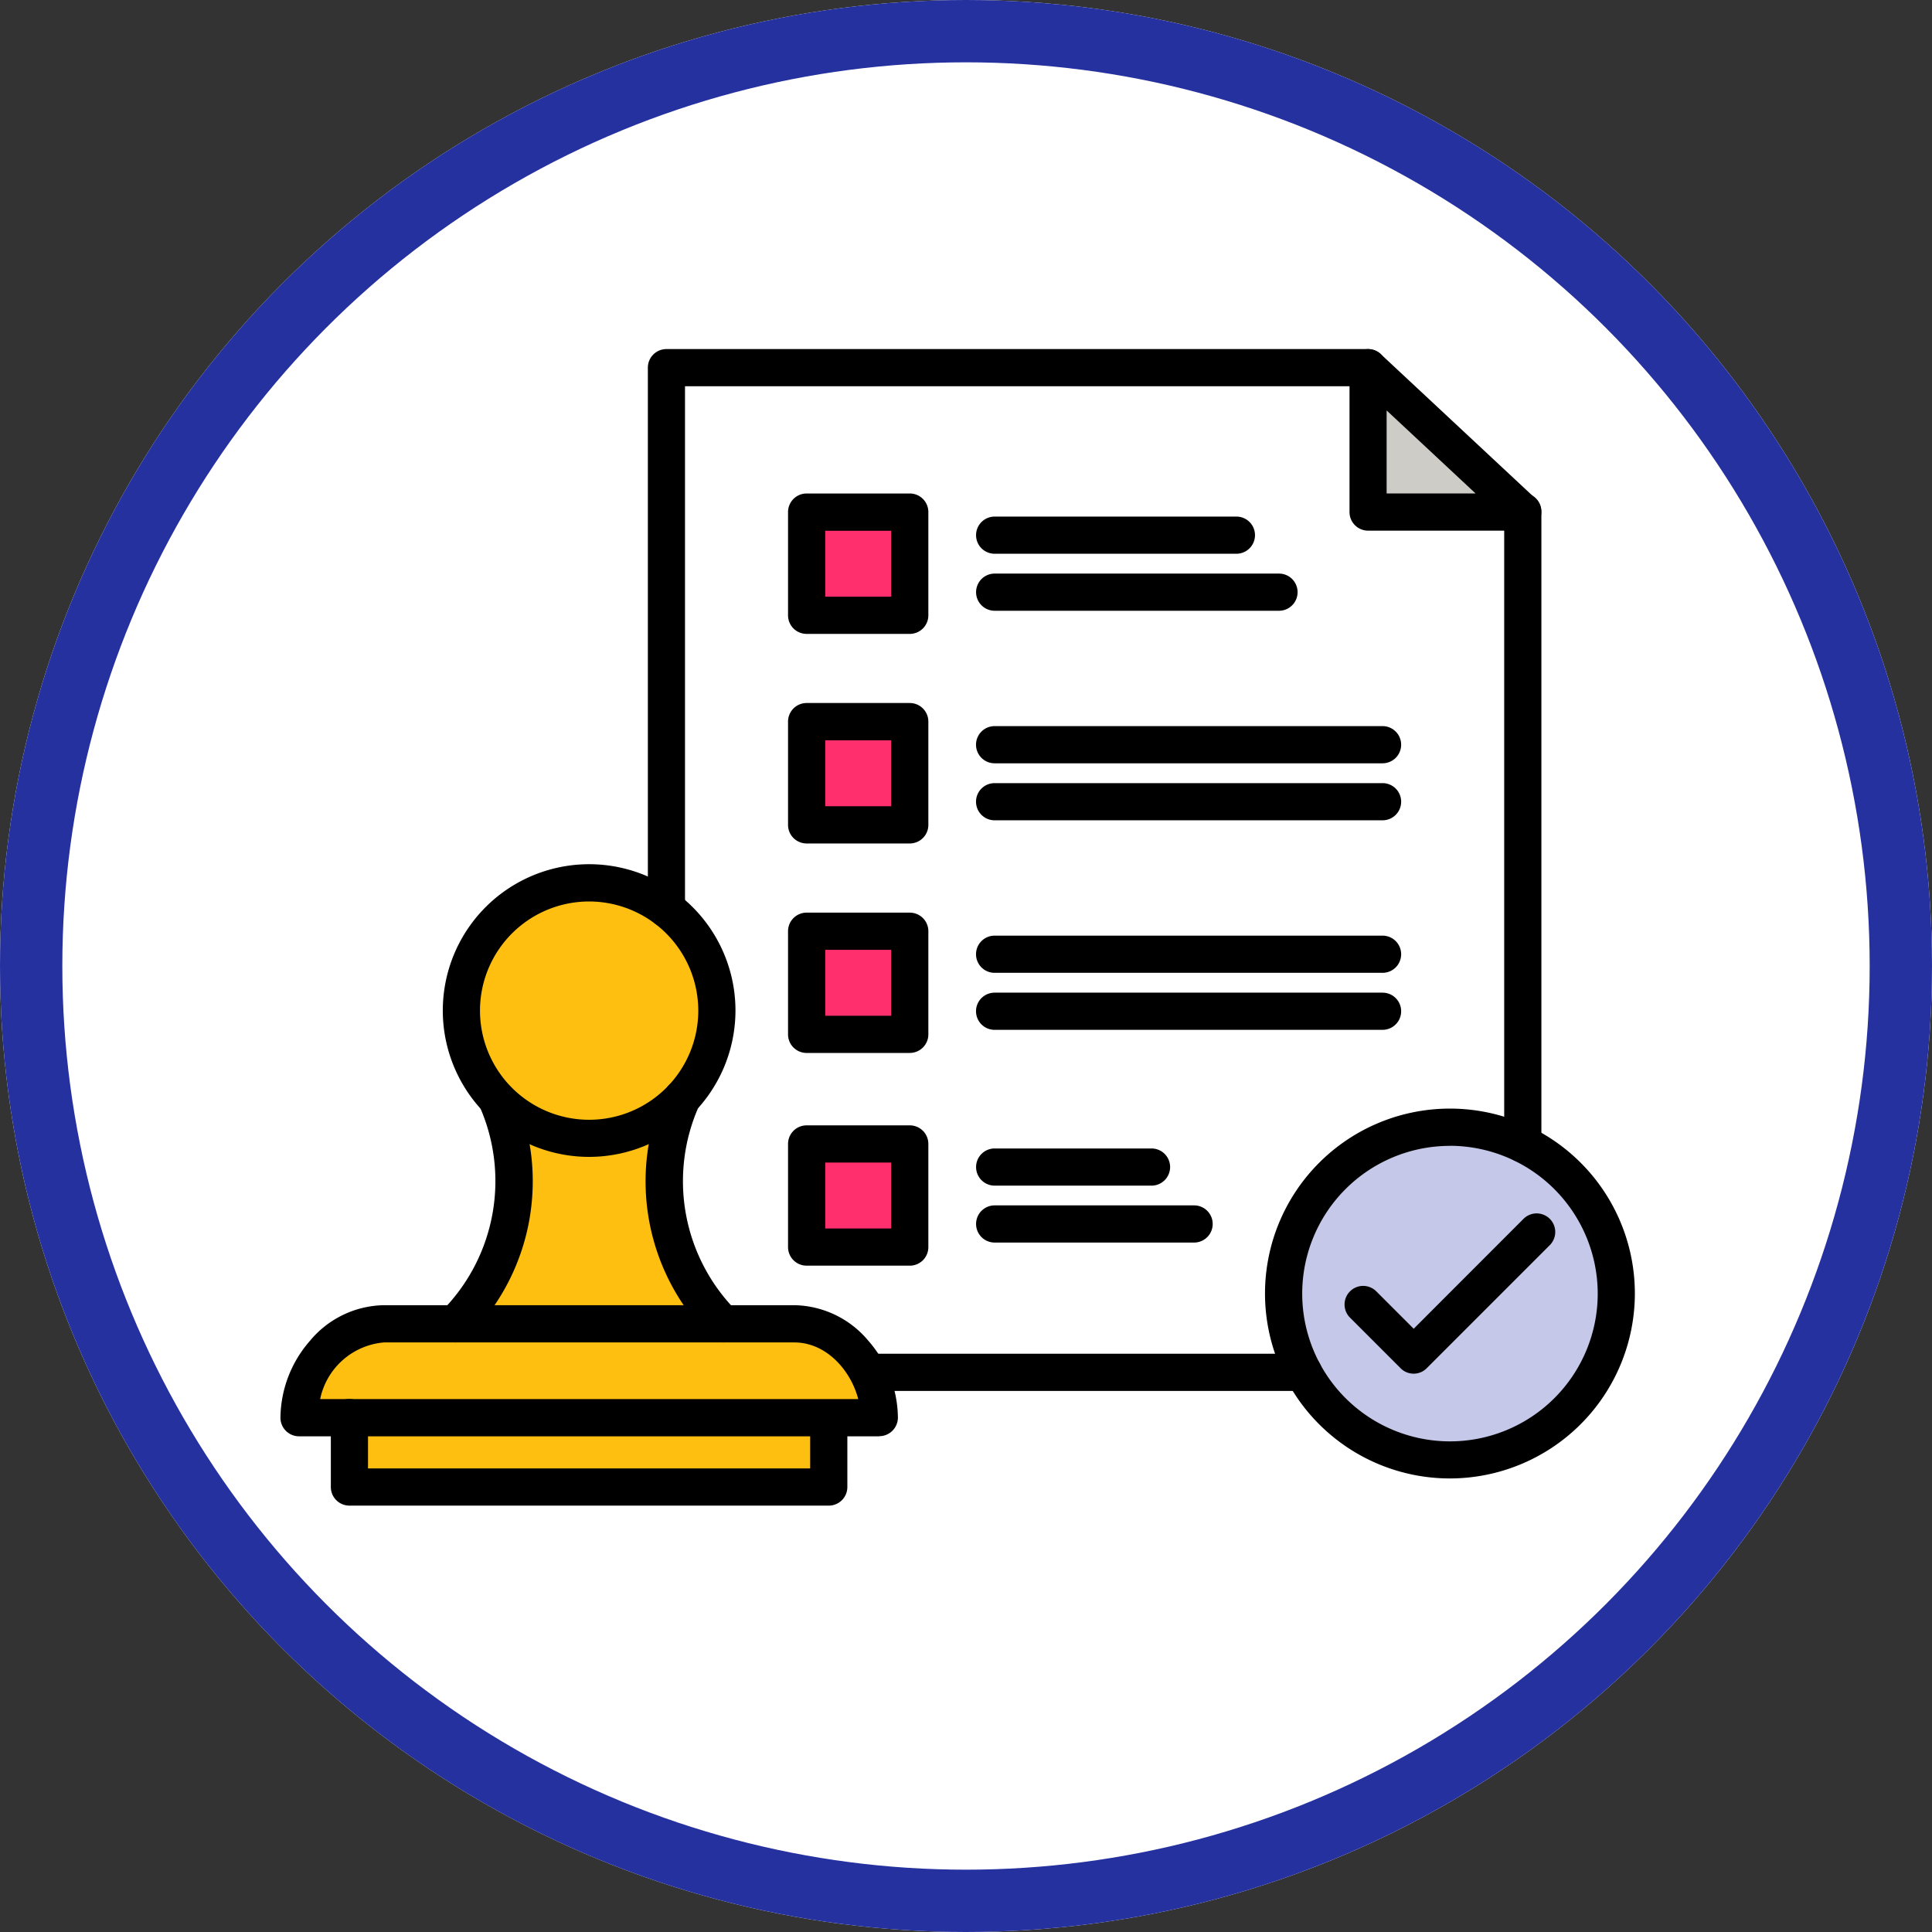 <svg xmlns="http://www.w3.org/2000/svg" xmlns:xlink="http://www.w3.org/1999/xlink" width="124" height="124" viewBox="0 0 124 124">
  <rect x="0" y="0" width="124" height="124" fill="#333333" stroke="none"/>
  <defs>
    <clipPath id="clip-path">
      <rect id="Rectángulo_43303" data-name="Rectángulo 43303" width="86.929" height="74.227" fill="none"/>
    </clipPath>
  </defs>
  <g id="Grupo_119253" data-name="Grupo 119253" transform="translate(-582 -3382)">
    <g id="Elipse_6766" data-name="Elipse 6766" transform="translate(582 3382)" fill="#fff" stroke="#2631a0" stroke-width="4">
      <circle cx="62" cy="62" r="62" stroke="none"/>
      <circle cx="62" cy="62" r="60" fill="none"/>
    </g>
    <g id="Grupo_118761" data-name="Grupo 118761" transform="translate(600 3404.404)">
      <g id="Grupo_118760" data-name="Grupo 118760" transform="translate(0 0)" clip-path="url(#clip-path)">
        <path id="Trazado_167977" data-name="Trazado 167977" d="M90.983,59.74a10.684,10.684,0,1,1-4.676-1.073,10.679,10.679,0,0,1,4.676,1.073" transform="translate(-11.246 -8.723)" fill="#c6c8e9"/>
        <path id="Trazado_167978" data-name="Trazado 167978" d="M84.038,10.67V51.226A10.68,10.68,0,0,0,69.959,65.885H41.982a5.521,5.521,0,0,0-4.7-3.114H32.71a12.95,12.95,0,0,1-2.642-14.459,8.2,8.2,0,0,0-.988-12.159V1.4H74.112V10.67ZM44.693,51.226H38.074v6.619h6.619Zm0-13.652H38.074v6.619h6.619Zm0-6.83V24.119H38.074v6.619h6.619Zm0-13.448V10.67H38.074v6.619Z" transform="translate(-4.302 -0.209)" fill="#fff"/>
        <path id="Trazado_167979" data-name="Trazado 167979" d="M91.929,10.67H82V1.4Z" transform="translate(-12.193 -0.208)" fill="#ceccc6"/>
        <rect id="Rectángulo_43298" data-name="Rectángulo 43298" width="6.619" height="6.619" transform="translate(33.772 51.017)" fill="#ff2f6d"/>
        <rect id="Rectángulo_43299" data-name="Rectángulo 43299" width="6.619" height="6.619" transform="translate(33.772 37.359)" fill="#ff2f6d"/>
        <rect id="Rectángulo_43300" data-name="Rectángulo 43300" width="6.619" height="6.619" transform="translate(33.772 23.91)" fill="#ff2f6d"/>
        <rect id="Rectángulo_43301" data-name="Rectángulo 43301" width="6.619" height="6.619" transform="translate(33.772 10.462)" fill="#ff2f6d"/>
        <path id="Trazado_167980" data-name="Trazado 167980" d="M37.889,76.6a6.222,6.222,0,0,1,.75,2.909H1.4c0-3.011,2.443-6.022,5.454-6.022H33.19a5.529,5.529,0,0,1,4.7,3.113" transform="translate(-0.208 -10.927)" fill="#febf10"/>
        <rect id="Rectángulo_43302" data-name="Rectángulo 43302" width="30.76" height="4.454" transform="translate(4.432 68.579)" fill="#febf10"/>
        <path id="Trazado_167981" data-name="Trazado 167981" d="M30.368,70.964H13.181a12.949,12.949,0,0,0,2.642-14.459,8.2,8.2,0,0,0,11.909,0,12.94,12.94,0,0,0,2.636,14.459" transform="translate(-1.96 -8.402)" fill="#febf10"/>
        <path id="Trazado_167982" data-name="Trazado 167982" d="M27.795,54.087a8.21,8.21,0,1,1,2.239-5.642,8.168,8.168,0,0,1-2.239,5.642" transform="translate(-2.029 -5.985)" fill="#febf10"/>
        <path id="Trazado_167983" data-name="Trazado 167983" d="M46.081,51.495H39.463A1.193,1.193,0,0,1,38.269,50.3V43.683a1.193,1.193,0,0,1,1.194-1.194h6.619a1.193,1.193,0,0,1,1.193,1.194V50.3a1.193,1.193,0,0,1-1.193,1.194m-5.426-2.387h4.233V44.875H40.655Z" transform="translate(-5.691 -6.318)"/>
        <path id="Trazado_167984" data-name="Trazado 167984" d="M78.535,46.61h-24.9a1.193,1.193,0,0,1,0-2.386h24.9a1.193,1.193,0,1,1,0,2.386" transform="translate(-7.799 -6.576)"/>
        <path id="Trazado_167985" data-name="Trazado 167985" d="M78.535,50.908h-24.9a1.193,1.193,0,0,1,0-2.386h24.9a1.193,1.193,0,1,1,0,2.386" transform="translate(-7.799 -7.215)"/>
        <path id="Trazado_167986" data-name="Trazado 167986" d="M46.081,35.7H39.463A1.193,1.193,0,0,1,38.269,34.5V27.879a1.193,1.193,0,0,1,1.194-1.194h6.619a1.193,1.193,0,0,1,1.193,1.194V34.5a1.194,1.194,0,0,1-1.193,1.2M40.655,33.31h4.233V29.077H40.655Z" transform="translate(-5.691 -3.968)"/>
        <path id="Trazado_167987" data-name="Trazado 167987" d="M78.535,30.813h-24.9a1.193,1.193,0,0,1,0-2.386h24.9a1.193,1.193,0,1,1,0,2.386" transform="translate(-7.799 -4.227)"/>
        <path id="Trazado_167988" data-name="Trazado 167988" d="M78.535,35.111h-24.9a1.193,1.193,0,0,1,0-2.386h24.9a1.193,1.193,0,1,1,0,2.386" transform="translate(-7.799 -4.866)"/>
        <path id="Trazado_167989" data-name="Trazado 167989" d="M46.081,19.9H39.463a1.193,1.193,0,0,1-1.194-1.194V12.081a1.193,1.193,0,0,1,1.194-1.193h6.619a1.192,1.192,0,0,1,1.193,1.193V18.7a1.194,1.194,0,0,1-1.193,1.2m-5.426-2.387h4.233V13.279H40.655Z" transform="translate(-5.691 -1.619)"/>
        <path id="Trazado_167990" data-name="Trazado 167990" d="M69.154,15.015H53.638a1.193,1.193,0,0,1,0-2.386H69.154a1.193,1.193,0,1,1,0,2.386" transform="translate(-7.799 -1.878)"/>
        <path id="Trazado_167991" data-name="Trazado 167991" d="M71.887,19.313H53.638a1.193,1.193,0,1,1,0-2.386H71.887a1.193,1.193,0,1,1,0,2.386" transform="translate(-7.798 -2.517)"/>
        <path id="Trazado_167992" data-name="Trazado 167992" d="M46.081,67.532H39.463a1.193,1.193,0,0,1-1.194-1.193V59.72a1.193,1.193,0,0,1,1.194-1.193h6.619a1.192,1.192,0,0,1,1.193,1.193v6.62a1.192,1.192,0,0,1-1.193,1.193m-5.426-2.386h4.233V60.913H40.655Z" transform="translate(-5.691 -8.703)"/>
        <path id="Trazado_167993" data-name="Trazado 167993" d="M63.706,62.655H53.639a1.193,1.193,0,1,1,0-2.386H63.706a1.193,1.193,0,1,1,0,2.386" transform="translate(-7.799 -8.962)"/>
        <path id="Trazado_167994" data-name="Trazado 167994" d="M66.439,66.946h-12.8a1.193,1.193,0,0,1,0-2.386h12.8a1.193,1.193,0,1,1,0,2.386" transform="translate(-7.799 -9.6)"/>
        <path id="Trazado_167995" data-name="Trazado 167995" d="M28.891,37.126A1.193,1.193,0,0,1,27.7,35.932V1.195A1.193,1.193,0,0,1,28.891,0H73.924a1.193,1.193,0,0,1,0,2.386H30.084V35.932a1.193,1.193,0,0,1-1.194,1.194" transform="translate(-4.119 0)"/>
        <path id="Trazado_167996" data-name="Trazado 167996" d="M72.069,78.132H44.314a1.193,1.193,0,0,1,0-2.386H72.069a1.193,1.193,0,1,1,0,2.386" transform="translate(-6.412 -11.263)"/>
        <path id="Trazado_167997" data-name="Trazado 167997" d="M91.721,11.654H81.789A1.192,1.192,0,0,1,80.6,10.462V1.194A1.192,1.192,0,0,1,82.6.319l9.931,9.267a1.195,1.195,0,0,1-.812,2.068ZM82.982,9.268h5.71l-5.71-5.329Z" transform="translate(-11.985 0)"/>
        <path id="Trazado_167998" data-name="Trazado 167998" d="M93.456,53.829a1.193,1.193,0,0,1-1.194-1.194V12.081a1.194,1.194,0,1,1,2.387,0V52.636a1.193,1.193,0,0,1-1.194,1.194" transform="translate(-13.719 -1.619)"/>
        <path id="Trazado_167999" data-name="Trazado 167999" d="M86.1,81A11.869,11.869,0,1,1,97.967,69.127,11.881,11.881,0,0,1,86.1,81m0-21.346a9.483,9.483,0,1,0,9.483,9.483A9.5,9.5,0,0,0,86.1,59.65" transform="translate(-11.038 -8.514)"/>
        <path id="Trazado_168000" data-name="Trazado 168000" d="M84.66,75.448a1.169,1.169,0,0,1-.841-.352l-3.244-3.244a1.193,1.193,0,0,1,1.688-1.687l2.4,2.4L91.723,65.5a1.193,1.193,0,0,1,1.687,1.687l-7.9,7.9A1.174,1.174,0,0,1,84.66,75.448Z" transform="translate(-11.929 -9.687)"/>
        <path id="Trazado_168001" data-name="Trazado 168001" d="M35.758,86H5A1.193,1.193,0,0,1,3.8,84.8V80.35a1.193,1.193,0,1,1,2.386,0v3.261H34.564V80.35a1.194,1.194,0,0,1,2.387,0V84.8A1.193,1.193,0,0,1,35.758,86" transform="translate(-0.566 -11.77)"/>
        <path id="Trazado_168002" data-name="Trazado 168002" d="M38.43,80.5H1.194A1.193,1.193,0,0,1,0,79.3a7.6,7.6,0,0,1,1.892-4.926,6.3,6.3,0,0,1,4.756-2.289H32.982a6.312,6.312,0,0,1,4.755,2.289A7.6,7.6,0,0,1,39.63,79.3a1.2,1.2,0,0,1-1.2,1.193M2.545,78.111H37.084c-.495-1.892-2.086-3.636-4.1-3.636H6.648a4.577,4.577,0,0,0-4.1,3.636" transform="translate(0 -10.719)"/>
        <path id="Trazado_168003" data-name="Trazado 168003" d="M32.5,71.949a1.194,1.194,0,0,1-.846-.352,14.146,14.146,0,0,1-2.881-15.789,1.194,1.194,0,1,1,2.176.983,11.824,11.824,0,0,0,2.4,13.13,1.188,1.188,0,0,1-.005,1.688,1.233,1.233,0,0,1-.841.341" transform="translate(-4.093 -8.194)"/>
        <path id="Trazado_168004" data-name="Trazado 168004" d="M12.973,71.948a1.178,1.178,0,0,1-.841-.346,1.2,1.2,0,0,1-.005-1.687,11.834,11.834,0,0,0,2.4-13.13A1.194,1.194,0,0,1,16.7,55.8a14.147,14.147,0,0,1-2.881,15.79A1.189,1.189,0,0,1,12.973,71.948Z" transform="translate(-1.752 -8.193)"/>
        <path id="Trazado_168005" data-name="Trazado 168005" d="M21.632,57.622a9.392,9.392,0,1,1,9.392-9.386,9.4,9.4,0,0,1-9.392,9.386m0-16.392a7.005,7.005,0,1,0,7.005,7.005,7.013,7.013,0,0,0-7.005-7.005" transform="translate(-1.82 -5.775)"/>
      </g>
    </g>
  </g>
</svg>
